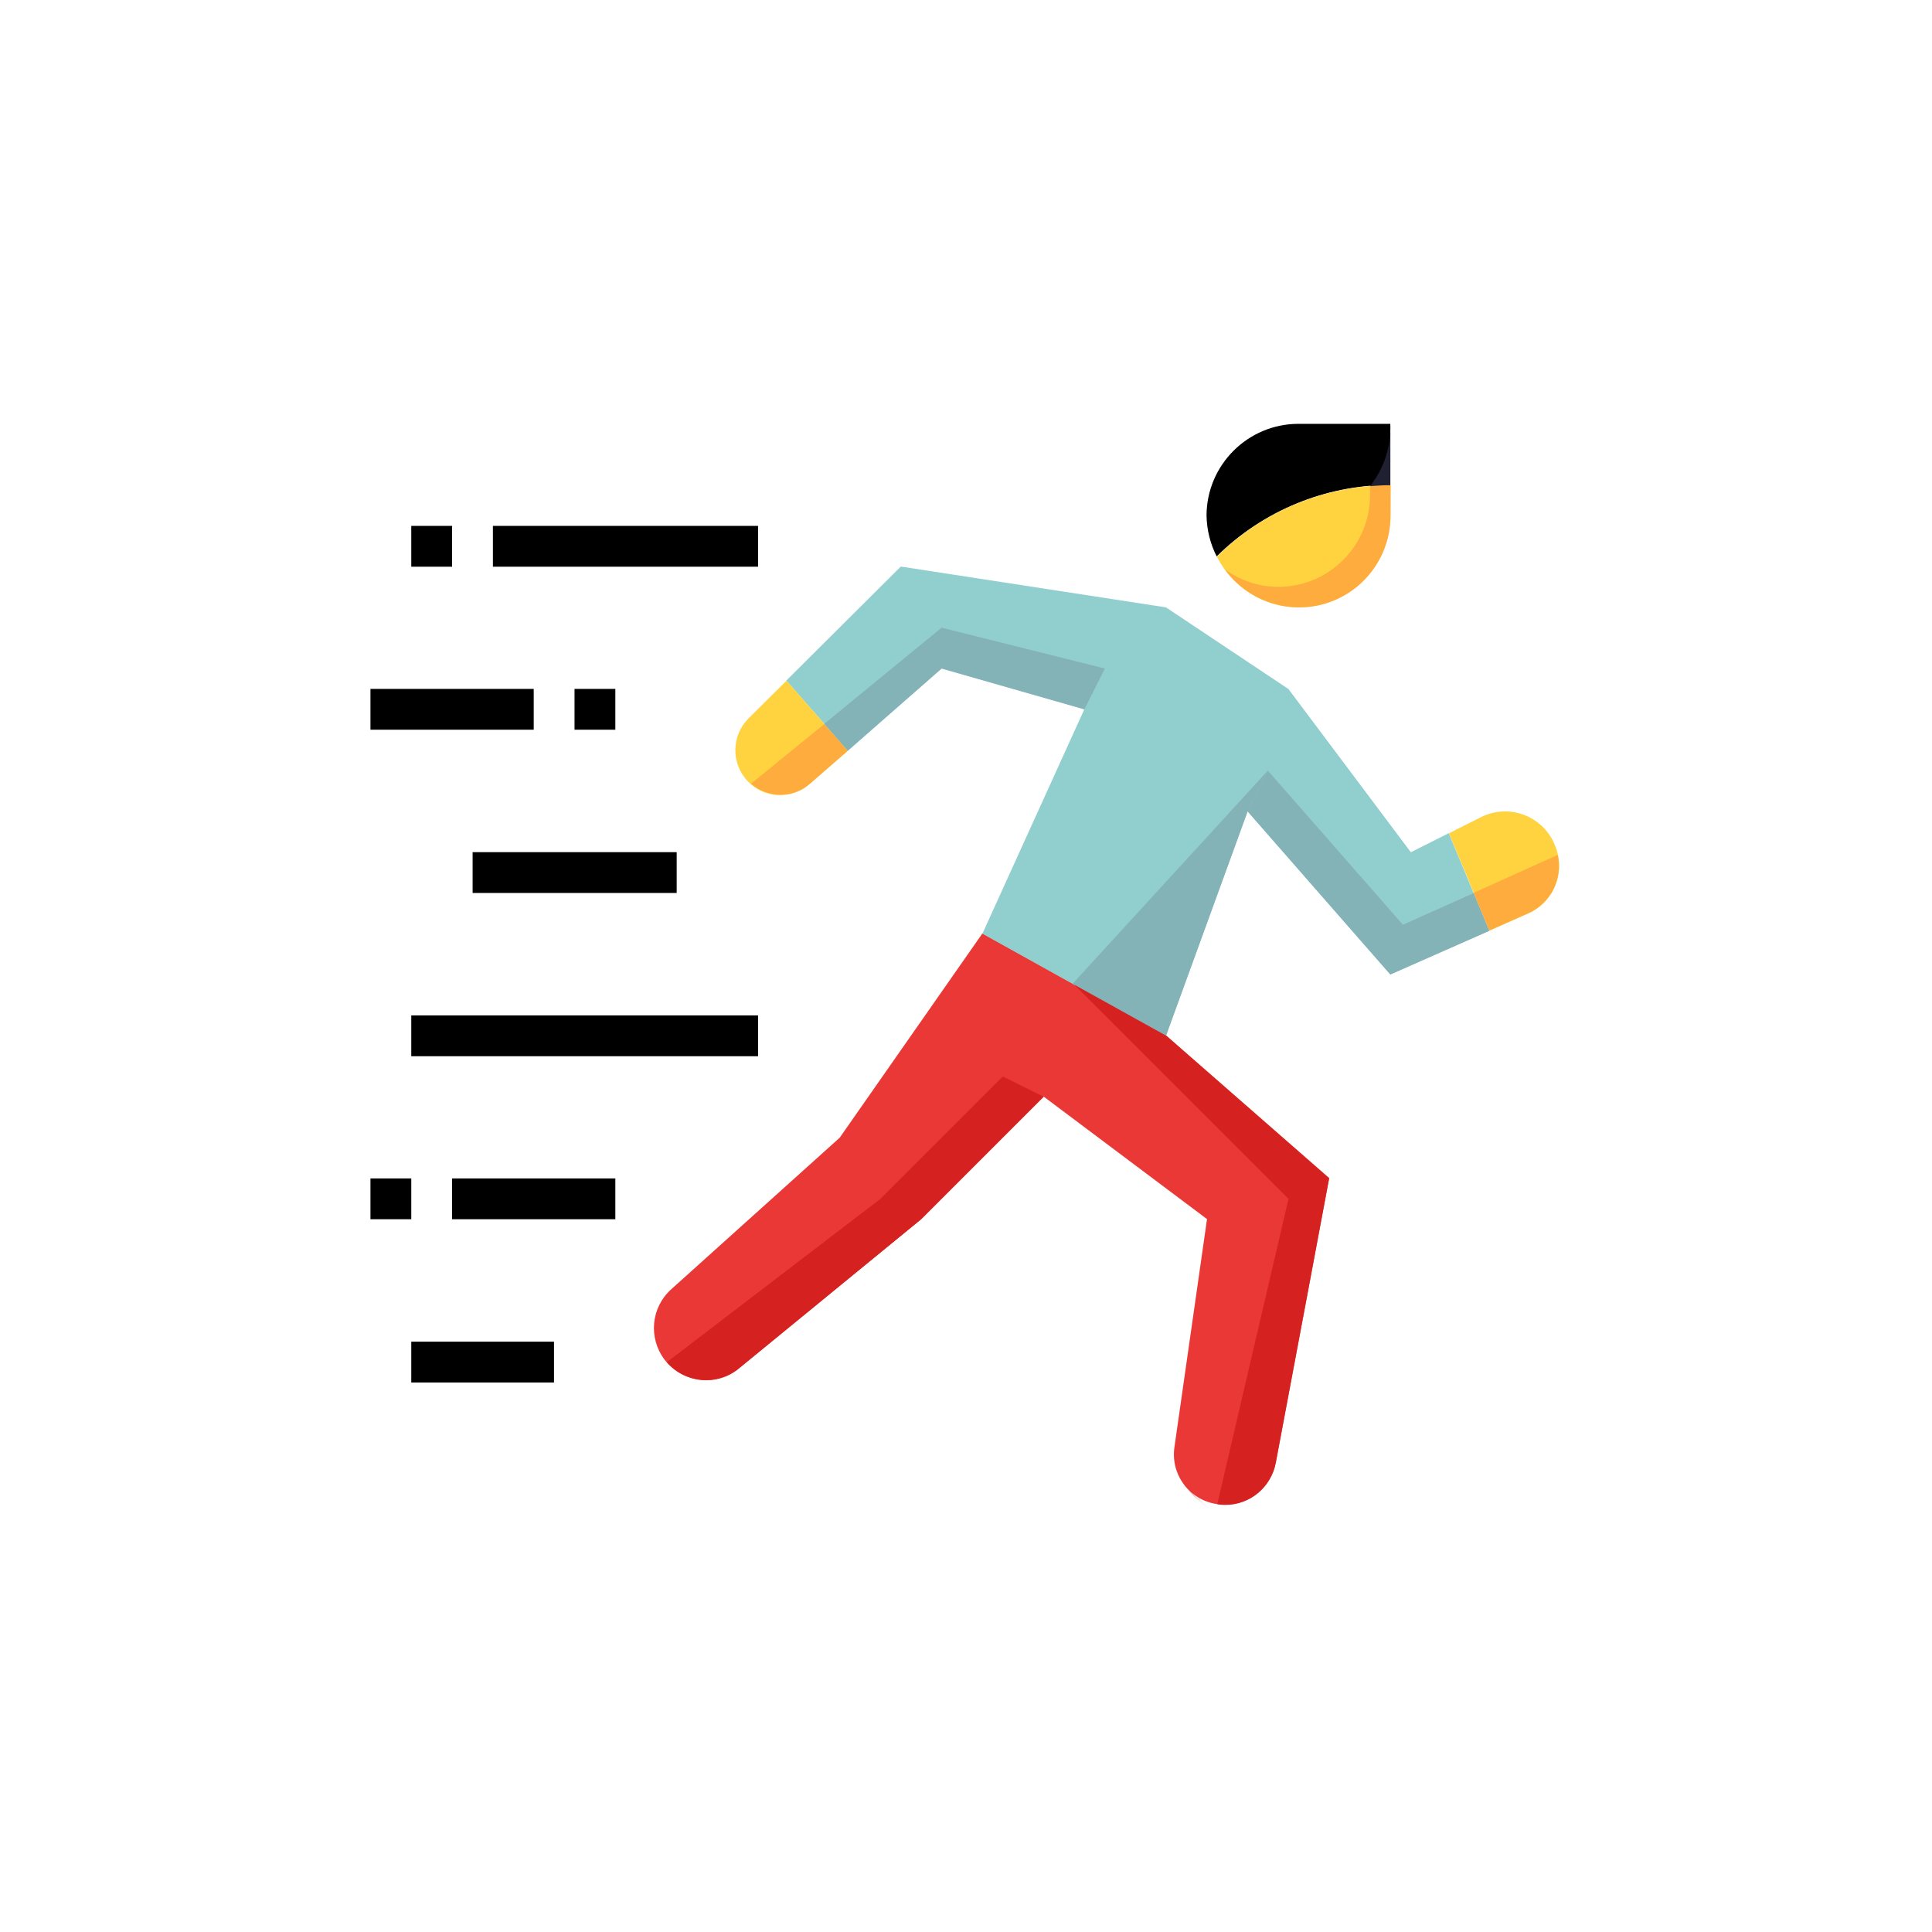 <?xml version="1.0" encoding="utf-8"?>
<!-- Generator: Adobe Illustrator 18.1.1, SVG Export Plug-In . SVG Version: 6.00 Build 0)  -->
<svg version="1.1" id="Слой_1" xmlns="http://www.w3.org/2000/svg" xmlns:xlink="http://www.w3.org/1999/xlink" x="0px" y="0px"
	 viewBox="-20 -102.7 800 800" enable-background="new -20 -102.7 800 800" xml:space="preserve">
<title>build-tools/task-runners</title>
<desc>Created with Sketch.</desc>
<path id="Shape" d="M517.7,72.8h38v25.3c-26.9,0-52.8,10.7-71.9,29.6c-2.7-5.3-4.1-11.1-4.2-17C479.7,89.8,496.7,72.8,517.7,72.8z"
	/>
<path id="Shape_1_" fill="#FFD33F" d="M555.7,110.8c0.1,20.9-16.9,37.9-37.8,38c-14.4,0-27.6-8.1-34-21c19.1-19,44.9-29.6,71.9-29.6
	L555.7,110.8z"/>
<path id="Shape_2_" fill="#EA3836" d="M327.7,368.4l-69.8,62.8c-8.3,7.5-9.5,20-2.8,29c7.2,9.5,20.7,11.5,30.2,4.3
	c0.2-0.2,0.5-0.4,0.7-0.6l75.5-61.8l50.7-50.7l67.6,50.7l-13.5,94.5c-1.6,11.4,6.3,21.9,17.6,23.5c1,0.1,1.9,0.2,2.9,0.2h0.5
	c10.3,0.1,19.1-7.3,21-17.4c6.9-36.5,22.1-117.8,22.1-117.8l-67.6-59.1l-76-42.2L327.7,368.4z"/>
<polygon id="Shape_3_" fill="#91CECE" points="579.9,242.3 564.2,250.2 513.5,182.6 462.8,148.8 353,131.9 305.6,179.1 331.1,208.2 
	369.9,174.1 429,191 386.8,283.9 462.8,326.2 496.6,233.3 555.7,300.8 596.7,282.7 "/>
<g id="Group" transform="translate(13.772, 9.649)">
	<path id="Shape_4_" fill="#FFD33F" d="M610.3,238.2l-0.2-0.5c-4.5-11.4-17.4-17-28.8-12.5c-0.6,0.2-1.2,0.5-1.8,0.8l-13.3,6.7
		L583,273l16-7.1C609.6,261.3,614.6,249,610.3,238.2z"/>
	<path id="Shape_5_" fill="#FFD33F" d="M276.3,185c-7.3,7.2-7.5,18.9-0.3,26.3c6.9,7.1,18.2,7.5,25.6,0.9l15.7-13.7l-25.4-29
		L276.3,185z"/>
</g>
<g id="Group_1_" transform="translate(0, 3.86)">
	<rect id="Rectangle-path" x="184.1" y="111.2" width="109.8" height="16.9"/>
	<rect id="Rectangle-path_1_" x="150.3" y="111.2" width="16.9" height="16.9"/>
	<rect id="Rectangle-path_2_" x="217.9" y="178.7" width="16.9" height="16.9"/>
	<rect id="Rectangle-path_3_" x="133.4" y="178.7" width="67.6" height="16.9"/>
	<rect id="Rectangle-path_4_" x="175.7" y="246.3" width="84.5" height="16.9"/>
	<rect id="Rectangle-path_5_" x="150.3" y="313.9" width="143.6" height="16.9"/>
	<rect id="Rectangle-path_6_" x="167.2" y="381.4" width="67.6" height="16.9"/>
	<rect id="Rectangle-path_7_" x="133.4" y="381.4" width="16.9" height="16.9"/>
	<rect id="Rectangle-path_8_" x="150.3" y="449" width="59.1" height="16.9"/>
</g>
<path id="Shape_6_" fill="#FFAC3E" d="M291,221.8c7,6.1,17.4,6.1,24.4,0l15.6-13.6l-9.7-11.1L291,221.8z"/>
<g id="Group_2_" transform="translate(17.105, 7.719)">
	<polygon id="Shape_7_" fill="#83B2B7" points="352.8,149.5 304.2,189.3 313.9,200.4 352.8,166.4 411.9,183.3 420.4,166.4 	"/>
	<polygon id="Shape_8_" fill="#83B2B7" points="543.8,272.5 487.9,208.7 479.5,225.5 538.6,293.1 579.6,275 573.1,259.4 	"/>
</g>
<path id="Shape_9_" fill="#FFAC3E" d="M590.2,267l6.5,15.6l16-7.1c9.3-4.1,14.5-14.2,12.3-24.2L590.2,267z"/>
<polygon id="Shape_10_" fill="#83B2B7" points="424.1,304.7 462.8,326.2 496.6,233.3 505,216.4 "/>
<g id="Group_3_" transform="translate(30.351, 39.035)">
	<path id="Shape_11_" fill="#EA3836" d="M443.1,475.4c-1.9-1.8-3.7-3.6-5.2-5.5C439.5,471.7,441.3,473.6,443.1,475.4z"/>
	<path id="Shape_12_" fill="#EA3836" d="M448.1,481.5c-1.9-1.7-3.8-3.5-5.5-5.5C444.4,478,446.2,479.8,448.1,481.5z"/>
	<path id="Shape_13_" fill="#EA3836" d="M445.5,478.7c-2-1.7-3.6-3.6-5.5-5.5C441.8,475.2,443.5,477,445.5,478.7z"/>
	<path id="Shape_14_" fill="#EA3836" d="M439.6,471.6c-1.1-1.8-2.3-3.6-3.2-5.5C437.3,468,438.5,469.8,439.6,471.6z"/>
	<path id="Shape_15_" fill="#EA3836" d="M436.9,467.5c-0.3-1.8-1-3.6-1.2-5.5C435.9,463.9,436.5,465.7,436.9,467.5z"/>
	<path id="Shape_16_" fill="#EA3836" d="M451.4,483.8c-2-1.2-4-3-5.7-5.5C447.4,480.7,449.4,482.6,451.4,483.8z"/>
</g>
<g id="Group_4_" transform="translate(11.14, 21.14)">
	<path id="Shape_17_" fill="#D62121" d="M461.4,491.1c-2-1.8-3.7-3.6-5.2-5.5C457.7,487.5,459.4,489.3,461.4,491.1z"/>
	<path id="Shape_18_" fill="#D62121" d="M466,498.2c-1.9-1.8-3.8-3.6-5.5-5.5C462.4,494.6,464.1,496.3,466,498.2z"/>
	<path id="Shape_19_" fill="#D62121" d="M469,499.9c-1.8-1.5-3.8-2.8-5.5-4.5C465.3,497.1,467.2,498.4,469,499.9z"/>
	<path id="Shape_20_" fill="#D62121" d="M458,486.8c-1.3-1.8-2.3-3.6-2.9-5.5C455.7,483.2,456.7,485,458,486.8z"/>
	<path id="Shape_21_" fill="#D62121" d="M455.2,481.1c-0.6-1.8-0.3-3.7,0.8-5.5C454.9,477.4,454.6,479.2,455.2,481.1z"/>
	<path id="Shape_22_" fill="#D62121" d="M463.5,494.9c-2-1.8-3.8-3.6-5.5-5.5C459.9,491.3,461.5,493.1,463.5,494.9z"/>
	<polygon id="Shape_23_" fill="#D62121" points="470.7,498.6 470.7,498.6 470.6,498.6 	"/>
	<path id="Shape_24_" fill="#D62121" d="M451.7,305l-38-21.1l88.7,88.7L472.9,499c0.9,0.2,1.8,0.3,2.7,0.3h0.5
		c10.3,0.1,19.1-7.3,21-17.4c6.9-36.5,22.1-117.8,22.1-117.8L451.7,305z"/>
	<path id="Shape_25_" fill="#D62121" d="M333.4,372.6L245,440.2c7.6,8.8,20.8,9.9,29.8,2.6l75.5-61.8l50.7-50.7l-16.9-8.4
		L333.4,372.6z"/>
</g>
<path id="Shape_26_" fill="#FFAC3E" d="M547.3,98.5v3.8c0,21-17,38-38,38c-8,0-15.7-2.6-22.1-7.3c12.2,17,35.8,20.9,52.8,8.7
	c9.9-7.1,15.8-18.7,15.8-30.9l0-12.7C552.9,98.1,550.1,98.3,547.3,98.5z"/>
<path id="Shape_27_" fill="#202033" d="M555.7,72.8c0.4,9.3-2.6,18.5-8.4,25.8c2.8-0.2,5.6-0.4,8.4-0.4V72.8z"/>
</svg>

